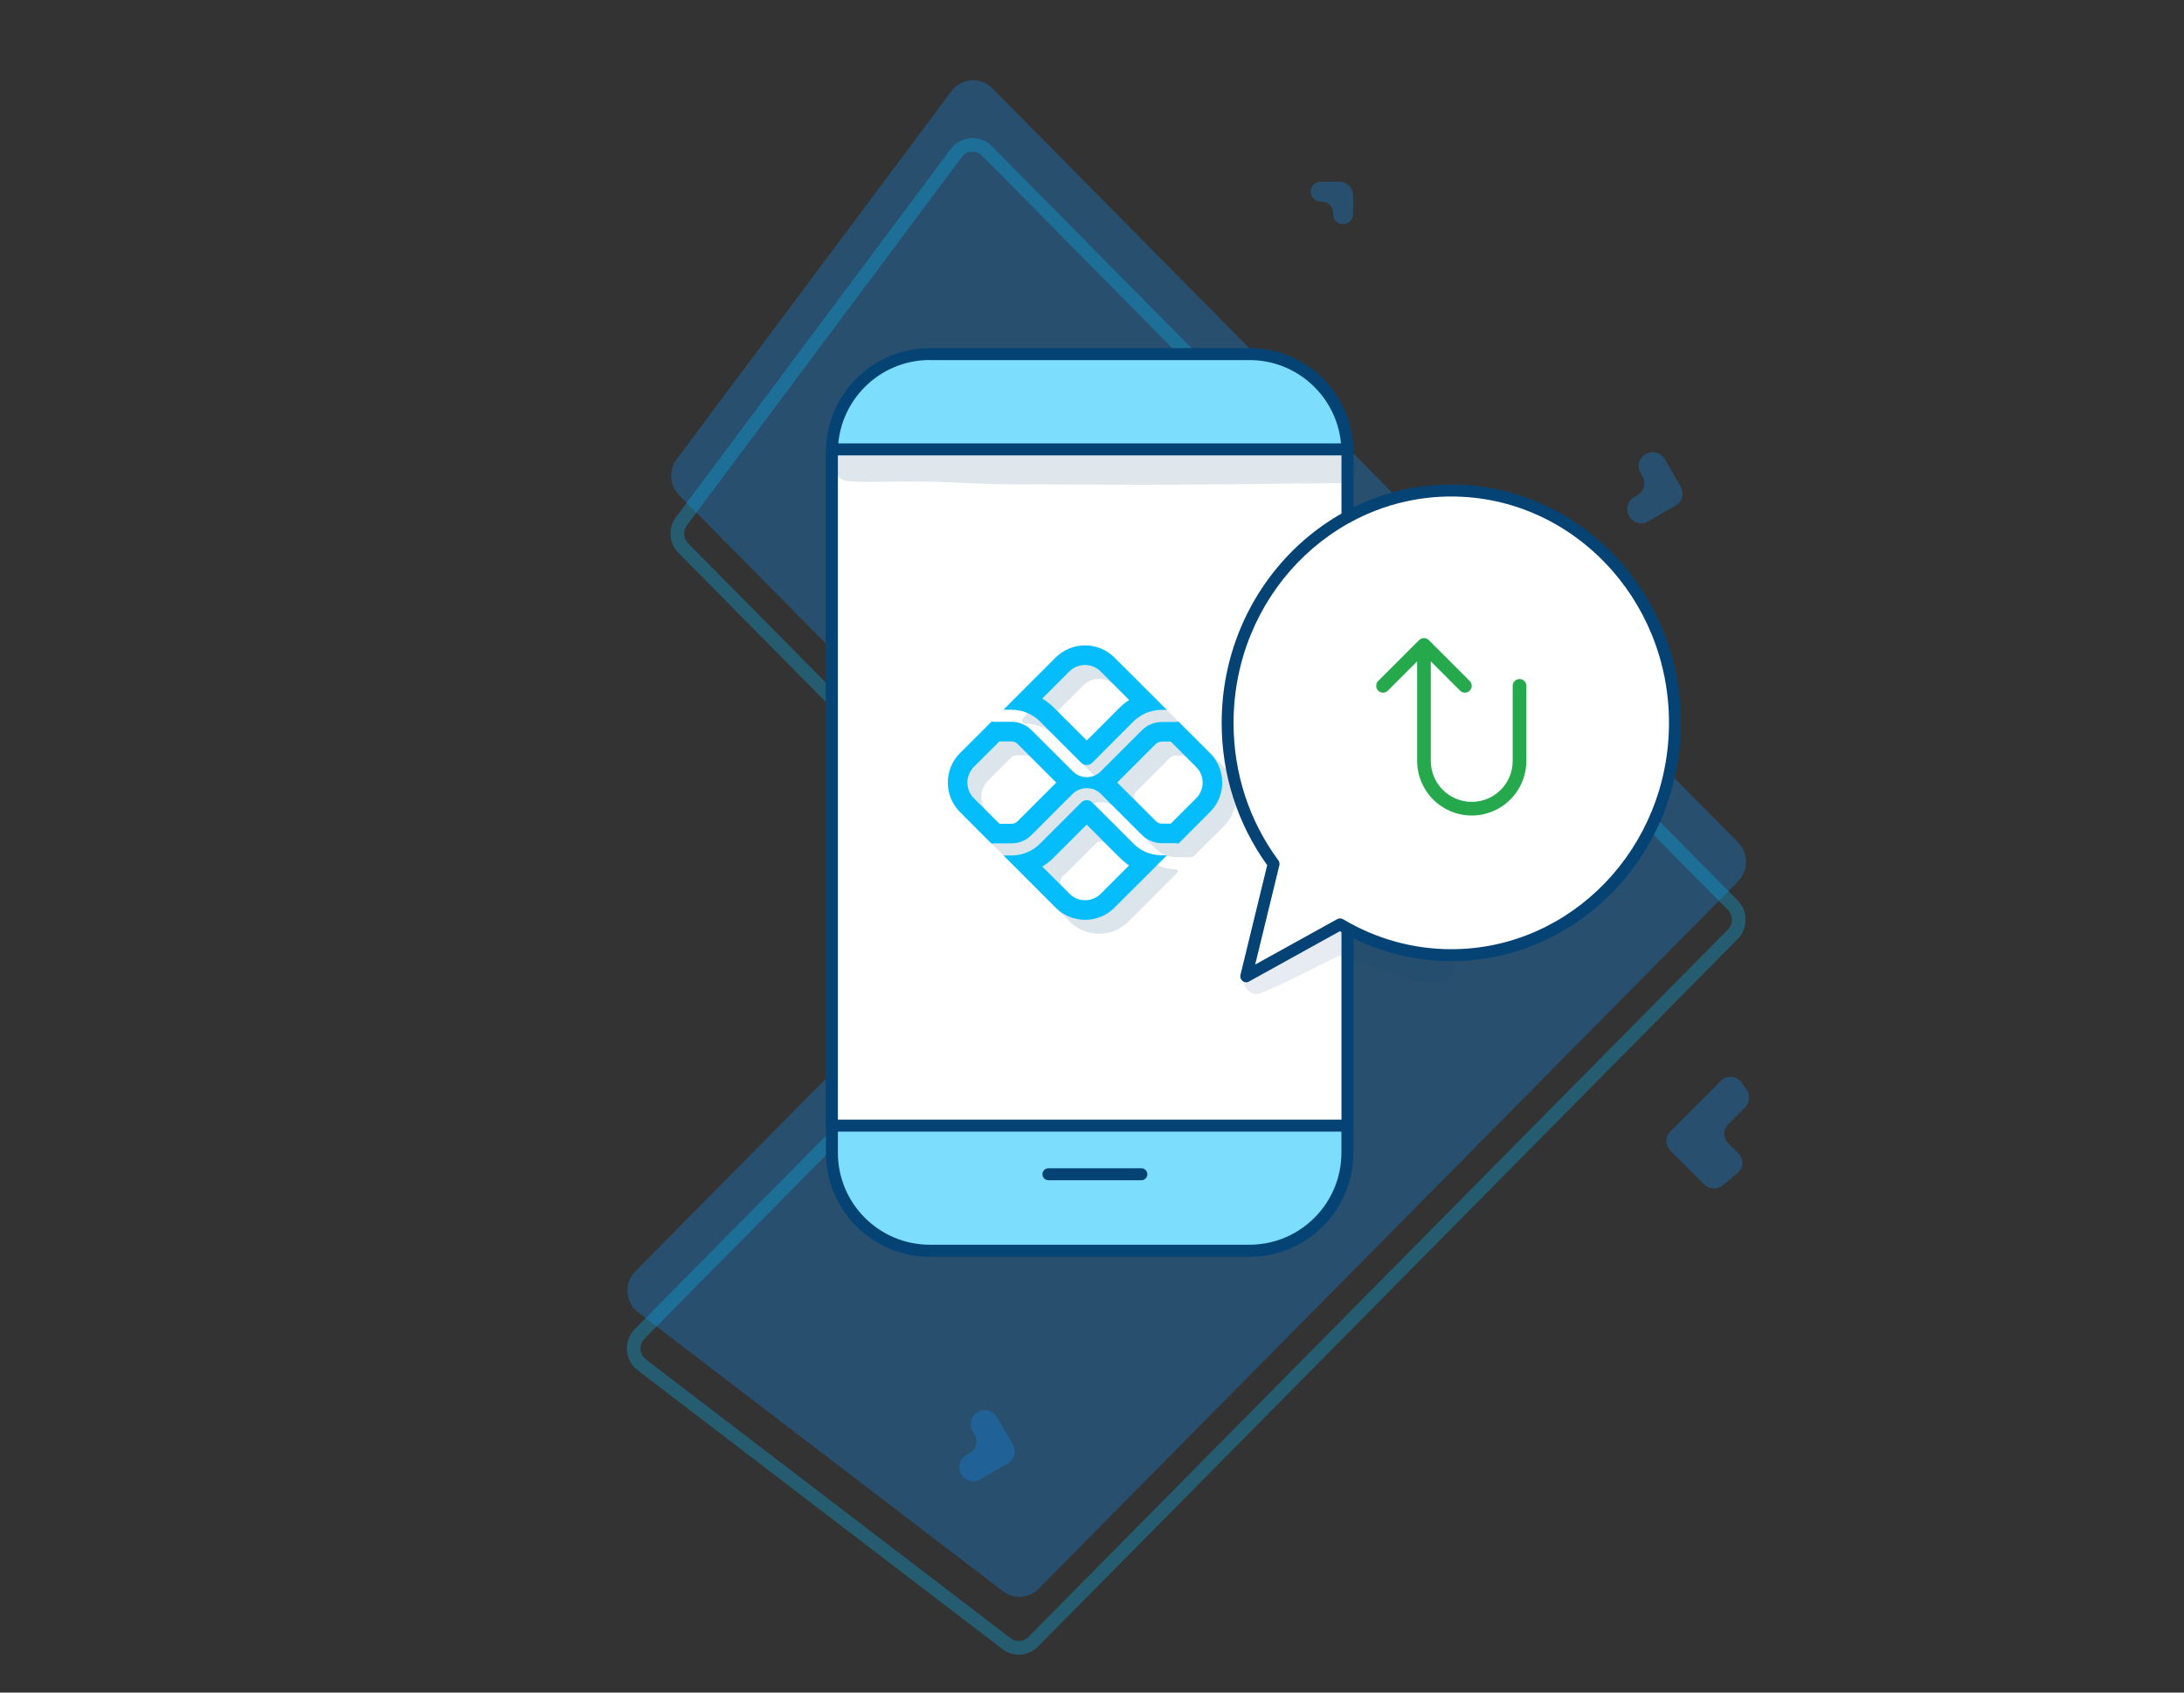 <svg width="320" height="248" viewBox="0 0 320 248" fill="none" xmlns="http://www.w3.org/2000/svg">
<rect x="0" y="0" width="320" height="248" fill="#333333" stroke="none"/>
<path opacity="0.3" d="M254.679 129.137C256.232 127.566 256.232 125.02 254.679 123.449L145.393 12.929C143.685 11.202 140.861 11.4 139.406 13.35L99.141 67.289C97.946 68.89 98.1 71.138 99.504 72.557L149.71 123.329C151.263 124.9 151.263 127.447 149.71 129.018L93.106 186.26C91.399 187.987 91.594 190.841 93.52 192.314L146.962 233.164C148.546 234.375 150.77 234.219 152.173 232.8L254.679 129.137Z" fill="#1090F9"/>
<path opacity="0.3" d="M144.602 22.113L253.888 132.632C255.053 133.81 255.053 135.72 253.888 136.899L151.383 240.561C150.33 241.626 148.662 241.742 147.474 240.835L94.032 199.984C92.588 198.88 92.441 196.739 93.722 195.444L150.326 138.201C152.267 136.238 152.267 133.054 150.326 131.091L100.119 80.318C99.067 79.254 98.951 77.568 99.848 76.367L140.112 22.428C141.203 20.966 143.321 20.817 144.602 22.113Z" stroke="#05BDFB" stroke-width="2"/>
<path opacity="0.3" d="M196.259 26.619C197.364 26.619 198.259 27.514 198.259 28.619L198.259 31.372C198.259 32.262 197.472 32.947 196.59 32.824V32.824C195.865 32.723 195.326 32.104 195.326 31.372L195.326 31.183C195.326 30.282 194.596 29.552 193.695 29.552L193.506 29.552C192.615 29.552 191.93 28.765 192.053 27.883V27.883C192.154 27.158 192.774 26.619 193.506 26.619L196.259 26.619Z" fill="#1090F9"/>
<path opacity="0.3" d="M246.27 71.323C246.823 72.279 246.495 73.502 245.538 74.055L241.454 76.412C240.403 77.019 239.057 76.557 238.601 75.432L238.56 75.332C238.186 74.407 238.55 73.348 239.414 72.849L239.929 72.552C240.885 71.999 241.213 70.776 240.661 69.819L240.356 69.292C239.749 68.24 240.211 66.895 241.337 66.438L241.436 66.398C242.361 66.023 243.421 66.387 243.92 67.251L246.27 71.323Z" fill="#1090F9"/>
<path opacity="0.3" d="M148.408 211.678C148.96 212.634 148.632 213.858 147.676 214.41L143.592 216.768C142.54 217.375 141.195 216.912 140.739 215.787L140.698 215.687C140.323 214.762 140.687 213.703 141.552 213.204L142.066 212.907C143.023 212.354 143.351 211.131 142.798 210.175L142.494 209.647C141.887 208.596 142.349 207.25 143.474 206.794L143.574 206.753C144.499 206.378 145.559 206.743 146.058 207.607L148.408 211.678Z" fill="#1090F9"/>
<path opacity="0.3" d="M244.741 168.593C243.96 167.812 243.96 166.545 244.741 165.764L252.143 158.363C253.024 157.482 254.487 157.612 255.199 158.635L255.929 159.685C256.482 160.48 256.386 161.557 255.702 162.241L253.246 164.697C252.465 165.478 252.465 166.744 253.246 167.525L254.7 168.979C255.542 169.82 255.467 171.205 254.54 171.951L252.37 173.697C251.574 174.337 250.424 174.275 249.702 173.553L244.741 168.593Z" fill="#1090F9"/>
<path d="M121.889 168.821V66.329C121.889 58.346 128.356 51.879 136.339 51.879H182.972C190.955 51.879 197.422 58.346 197.422 66.329V168.821C197.422 176.804 190.955 183.271 182.972 183.271H136.339C128.356 183.271 121.889 176.804 121.889 168.821Z" fill="#7CDDFD"/>
<path d="M183.073 184.15H136.238C127.841 184.15 121.01 177.319 121.01 168.922V66.228C121.01 57.831 127.841 51 136.238 51H183.073C191.47 51 198.301 57.831 198.301 66.228V168.922C198.301 177.319 191.47 184.15 183.073 184.15ZM136.238 52.748C128.811 52.748 122.768 58.791 122.768 66.218V168.912C122.768 176.339 128.811 182.381 136.238 182.381H183.073C190.5 182.381 196.543 176.339 196.543 168.912V66.228C196.543 58.801 190.5 52.758 183.073 52.758H136.238V52.748Z" fill="#054375"/>
<path d="M197.432 65.844H121.889V164.931H197.432V65.844Z" fill="white"/>
<path d="M197.422 165.81H121.879C121.394 165.81 121 165.416 121 164.931V65.844C121 65.359 121.394 64.965 121.879 64.965H197.422C197.907 64.965 198.301 65.359 198.301 65.844V164.931C198.301 165.416 197.917 165.81 197.422 165.81ZM122.768 164.051H196.553V66.723H122.768V164.051Z" fill="#054375"/>
<path d="M167.229 172.934H153.618C153.133 172.934 152.739 172.539 152.739 172.054C152.739 171.569 153.133 171.175 153.618 171.175H167.229C167.714 171.175 168.108 171.569 168.108 172.054C168.108 172.539 167.714 172.934 167.229 172.934Z" fill="#054375"/>
<g opacity="0.129">
<path d="M193.061 66.026C190.484 65.955 187.907 65.834 185.331 65.864C178.399 65.793 171.457 65.803 164.515 65.894C159.058 65.935 153.602 66.157 148.145 65.793C141.456 65.591 134.767 65.187 128.067 65.46C127.127 65.48 126.188 65.47 125.248 65.43C124.682 65.389 124.076 65.308 123.56 65.601C121.004 66.581 121.802 70.542 124.551 70.512C127.815 70.745 131.099 70.492 134.362 70.563C138.263 70.542 142.153 70.866 146.054 70.947C160.604 71.038 175.165 71.098 189.716 70.835C191.646 70.866 193.586 70.825 195.516 70.785C197.113 70.967 198.739 70.209 198.76 68.41C198.558 65.308 195.223 66.137 193.061 66.026Z" fill="#054375"/>
</g>
<g opacity="0.14">
<path fill-rule="evenodd" clip-rule="evenodd" d="M152.636 106.532C153.3 106.824 153.91 107.239 154.431 107.764L160.484 113.817C160.922 114.254 161.631 114.254 162.069 113.817L168.1 107.786C168.539 107.345 169.041 106.98 169.585 106.701C170.41 106.278 171.332 106.053 172.276 106.056V106.056C172.544 106.056 172.678 105.732 172.489 105.543L165.343 98.397C162.958 96.011 159.092 96.011 156.706 98.396L149.909 105.198C149.6 105.507 149.819 106.035 150.255 106.035V106.035C151.083 106.033 151.893 106.205 152.636 106.532ZM154.762 104.404C155.377 104.773 155.95 105.218 156.465 105.735L156.467 105.737L160.57 109.841C160.96 110.231 161.593 110.231 161.984 109.841L166.062 105.763L166.066 105.758C166.208 105.616 166.355 105.478 166.505 105.346C166.983 104.928 167.064 104.18 166.615 103.731L163.312 100.428C162.049 99.165 160.001 99.163 158.736 100.427L158.734 100.43L154.762 104.404Z" fill="#054375"/>
<path fill-rule="evenodd" clip-rule="evenodd" d="M169.596 126.729C169.048 126.451 168.542 126.086 168.1 125.643L162.068 119.606C161.624 119.182 160.926 119.182 160.483 119.606L154.43 125.659C153.909 126.183 153.3 126.598 152.637 126.89C151.893 127.217 151.083 127.39 150.254 127.388V127.388C149.818 127.388 149.6 127.915 149.908 128.223L156.717 135.032C159.104 137.414 162.968 137.414 165.356 135.032L172.493 127.894C172.687 127.7 172.55 127.368 172.276 127.366V127.366C171.336 127.369 170.418 127.147 169.596 126.729ZM166.622 129.703C167.072 129.253 166.99 128.504 166.51 128.086C166.358 127.954 166.211 127.815 166.067 127.672L161.982 123.584C161.592 123.193 160.958 123.193 160.568 123.584L156.466 127.685L156.463 127.688C156.255 127.897 156.037 128.095 155.811 128.28C155.308 128.692 155.21 129.463 155.67 129.923L158.746 132.999C160.012 134.261 162.06 134.262 163.326 133L166.622 129.703Z" fill="#054375"/>
<path fill-rule="evenodd" clip-rule="evenodd" d="M174.381 107.831C174.585 107.829 174.803 107.859 174.948 108.003L179.337 112.393C181.722 114.779 181.724 118.646 179.338 121.031L174.948 125.421C174.804 125.565 174.585 125.593 174.381 125.593V125.593H172.276C171.181 125.59 170.131 125.155 169.355 124.383L163.324 118.353C162.231 117.26 160.324 117.26 159.229 118.353L153.177 124.406C152.401 125.179 151.351 125.613 150.255 125.617H147.662V125.617C147.468 125.619 147.262 125.591 147.125 125.454L142.703 121.032C140.321 118.645 140.321 114.781 142.703 112.393L147.135 107.97C147.272 107.833 147.478 107.802 147.672 107.807V107.807H150.255C151.351 107.809 152.401 108.245 153.177 109.018L159.231 115.069C160.362 116.197 162.193 116.197 163.324 115.069L169.355 109.041C170.131 108.269 171.181 107.834 172.276 107.831H174.381V107.831ZM177.308 114.423C178.572 115.688 178.571 117.736 177.307 118.999L173.879 122.428C173.691 122.615 173.437 122.721 173.172 122.721H172.28C171.945 122.719 171.622 122.586 171.382 122.348L166.451 117.418C166.061 117.028 166.061 116.394 166.451 116.004L171.381 111.077C171.62 110.84 171.945 110.705 172.281 110.703H173.172C173.437 110.703 173.691 110.809 173.879 110.996L177.308 114.423ZM151.149 111.053L156.103 116.003C156.493 116.394 156.493 117.027 156.103 117.418L151.149 122.371C150.912 122.607 150.589 122.743 150.249 122.745H148.892C148.627 122.745 148.373 122.64 148.185 122.452L144.736 119.003C143.474 117.738 143.473 115.69 144.735 114.424L148.194 110.971C148.381 110.784 148.635 110.679 148.9 110.679H150.251C150.587 110.68 150.91 110.815 151.149 111.053Z" fill="#054375"/>
</g>
<path fill-rule="evenodd" clip-rule="evenodd" d="M150.591 104.488C151.255 104.78 151.865 105.196 152.387 105.72L158.439 111.774C158.877 112.211 159.586 112.211 160.024 111.774L166.055 105.743C166.494 105.301 166.996 104.936 167.54 104.657C168.365 104.234 169.287 104.009 170.231 104.012H170.957L163.298 96.353C160.913 93.967 157.047 93.967 154.661 96.352L147.028 103.991H148.21C149.038 103.989 149.848 104.161 150.591 104.488ZM152.717 102.36C153.332 102.729 153.905 103.174 154.42 103.691L154.422 103.693L159.232 108.504L164.017 103.719L164.021 103.715C164.456 103.277 164.933 102.89 165.442 102.559L161.267 98.384C160.004 97.121 157.956 97.119 156.691 98.383L156.689 98.386L152.717 102.36Z" fill="#05BDFB"/>
<path fill-rule="evenodd" clip-rule="evenodd" d="M167.551 124.685C167.003 124.407 166.497 124.042 166.055 123.599L160.023 117.563C159.579 117.138 158.881 117.138 158.438 117.563L152.385 123.615C151.864 124.139 151.255 124.554 150.592 124.846C149.848 125.173 149.038 125.346 148.209 125.344H147.028L154.672 132.988C157.059 135.37 160.923 135.37 163.311 132.988L170.97 125.327L170.231 125.322C169.291 125.325 168.374 125.103 167.551 124.685ZM165.451 126.785C164.939 126.453 164.46 126.066 164.022 125.628L159.23 120.832L154.421 125.641L154.418 125.644C153.904 126.16 153.333 126.605 152.719 126.973L156.701 130.955C157.967 132.217 160.015 132.218 161.281 130.956L165.451 126.785Z" fill="#05BDFB"/>
<path fill-rule="evenodd" clip-rule="evenodd" d="M172.665 105.721L177.292 110.349C179.677 112.735 179.679 116.602 177.293 118.987L172.665 123.615C172.56 123.572 172.449 123.549 172.336 123.549H170.231C169.136 123.546 168.086 123.111 167.31 122.339L161.279 116.309C160.186 115.216 158.279 115.216 157.184 116.309L151.132 122.362C150.356 123.135 149.306 123.569 148.211 123.573H145.617C145.51 123.574 145.405 123.596 145.306 123.636L140.658 118.988C138.276 116.601 138.276 112.737 140.658 110.349L145.316 105.7C145.415 105.74 145.52 105.76 145.627 105.763H148.211C149.306 105.765 150.356 106.201 151.132 106.974L157.186 113.025C158.317 114.153 160.148 114.153 161.279 113.025L167.31 106.997C168.086 106.225 169.136 105.79 170.231 105.787H172.336C172.449 105.786 172.56 105.763 172.665 105.721ZM175.263 112.38C176.527 113.644 176.526 115.692 175.263 116.955L171.541 120.677H170.235C169.9 120.675 169.577 120.542 169.337 120.304L163.699 114.667L169.336 109.033C169.575 108.796 169.9 108.661 170.236 108.659H171.541L175.263 112.38ZM149.104 109.009L154.765 114.666L149.104 120.327C148.867 120.563 148.544 120.699 148.204 120.701H146.433L142.691 116.959C141.429 115.694 141.428 113.646 142.69 112.38L146.442 108.635H148.206C148.542 108.637 148.865 108.771 149.104 109.009Z" fill="#05BDFB"/>
<path d="M212.64 71.88C194.54 71.88 179.87 87.12 179.87 105.92C179.87 113.7 182.39 120.86 186.61 126.59L182.6 143.06L196.35 135.45C201.15 138.31 206.71 139.96 212.64 139.96C230.74 139.96 245.41 124.72 245.41 105.92C245.41 87.12 230.74 71.88 212.64 71.88Z" fill="white"/>
<path d="M182.6 143.93C182.41 143.93 182.23 143.87 182.07 143.75C181.8 143.54 181.67 143.19 181.75 142.85L185.67 126.77C181.31 120.7 179 113.5 179 105.91C179 86.66 194.09 71 212.64 71C231.19 71 246.28 86.66 246.28 105.91C246.28 125.16 231.19 140.82 212.64 140.82C206.94 140.82 201.31 139.31 196.33 136.44L183.01 143.81C182.89 143.9 182.74 143.93 182.6 143.93ZM212.64 72.75C195.05 72.75 180.74 87.63 180.74 105.92C180.74 113.27 183.01 120.24 187.31 126.07C187.46 126.28 187.52 126.54 187.45 126.79L183.91 141.33L195.92 134.68C196.19 134.53 196.52 134.53 196.79 134.69C201.6 137.56 207.08 139.08 212.64 139.08C230.23 139.08 244.54 124.2 244.54 105.91C244.54 87.62 230.23 72.75 212.64 72.75Z" fill="#054375"/>
<path opacity="0.1" d="M211.671 139.92C211.281 139.8 210.901 139.85 210.521 139.94C210.381 139.95 210.231 139.95 210.091 139.95C208.451 139.66 207.351 139.65 204.021 138.44C203.941 138.41 203.871 138.38 203.791 138.35C203.651 138.28 203.051 137.99 202.801 137.88C201.691 137.37 200.521 137.02 199.351 136.64C198.391 136.35 197.501 135.79 196.471 135.74C196.021 135.77 195.541 135.86 195.171 136.12C194.861 136.3 194.541 136.46 194.221 136.62C191.781 137.77 189.371 139 187.021 140.32C186.041 140.89 185.031 141.39 183.991 141.83C183.511 142.06 182.941 142.19 182.651 142.67C181.531 143.99 182.941 146.09 184.601 145.58C188.631 143.94 192.441 141.82 196.381 139.98C198.821 141.13 201.501 141.6 203.991 142.64C206.081 143.26 208.261 144.14 210.471 143.78C210.301 143.8 210.121 143.83 209.951 143.85C210.681 143.84 211.491 143.96 212.151 143.57C213.661 142.72 213.361 140.36 211.671 139.92Z" fill="#054375"/>
<path d="M209.347 93.785C208.957 93.394 208.324 93.394 207.933 93.785L201.933 99.785C201.543 100.175 201.543 100.808 201.933 101.199C202.324 101.589 202.957 101.589 203.347 101.199L207.64 96.906V111.492C207.64 113.613 208.483 115.648 209.983 117.149C211.484 118.649 213.518 119.492 215.64 119.492C217.762 119.492 219.797 118.649 221.297 117.149C222.797 115.648 223.64 113.613 223.64 111.492V100.492C223.64 99.939 223.192 99.492 222.64 99.492C222.088 99.492 221.64 99.939 221.64 100.492V111.492C221.64 113.083 221.008 114.609 219.883 115.734C218.758 116.86 217.231 117.492 215.64 117.492C214.049 117.492 212.523 116.86 211.397 115.734C210.272 114.609 209.64 113.083 209.64 111.492V96.906L213.933 101.199C214.324 101.589 214.957 101.589 215.347 101.199C215.738 100.808 215.738 100.175 215.347 99.785L209.347 93.785Z" fill="#26A94D"/>
</svg>
